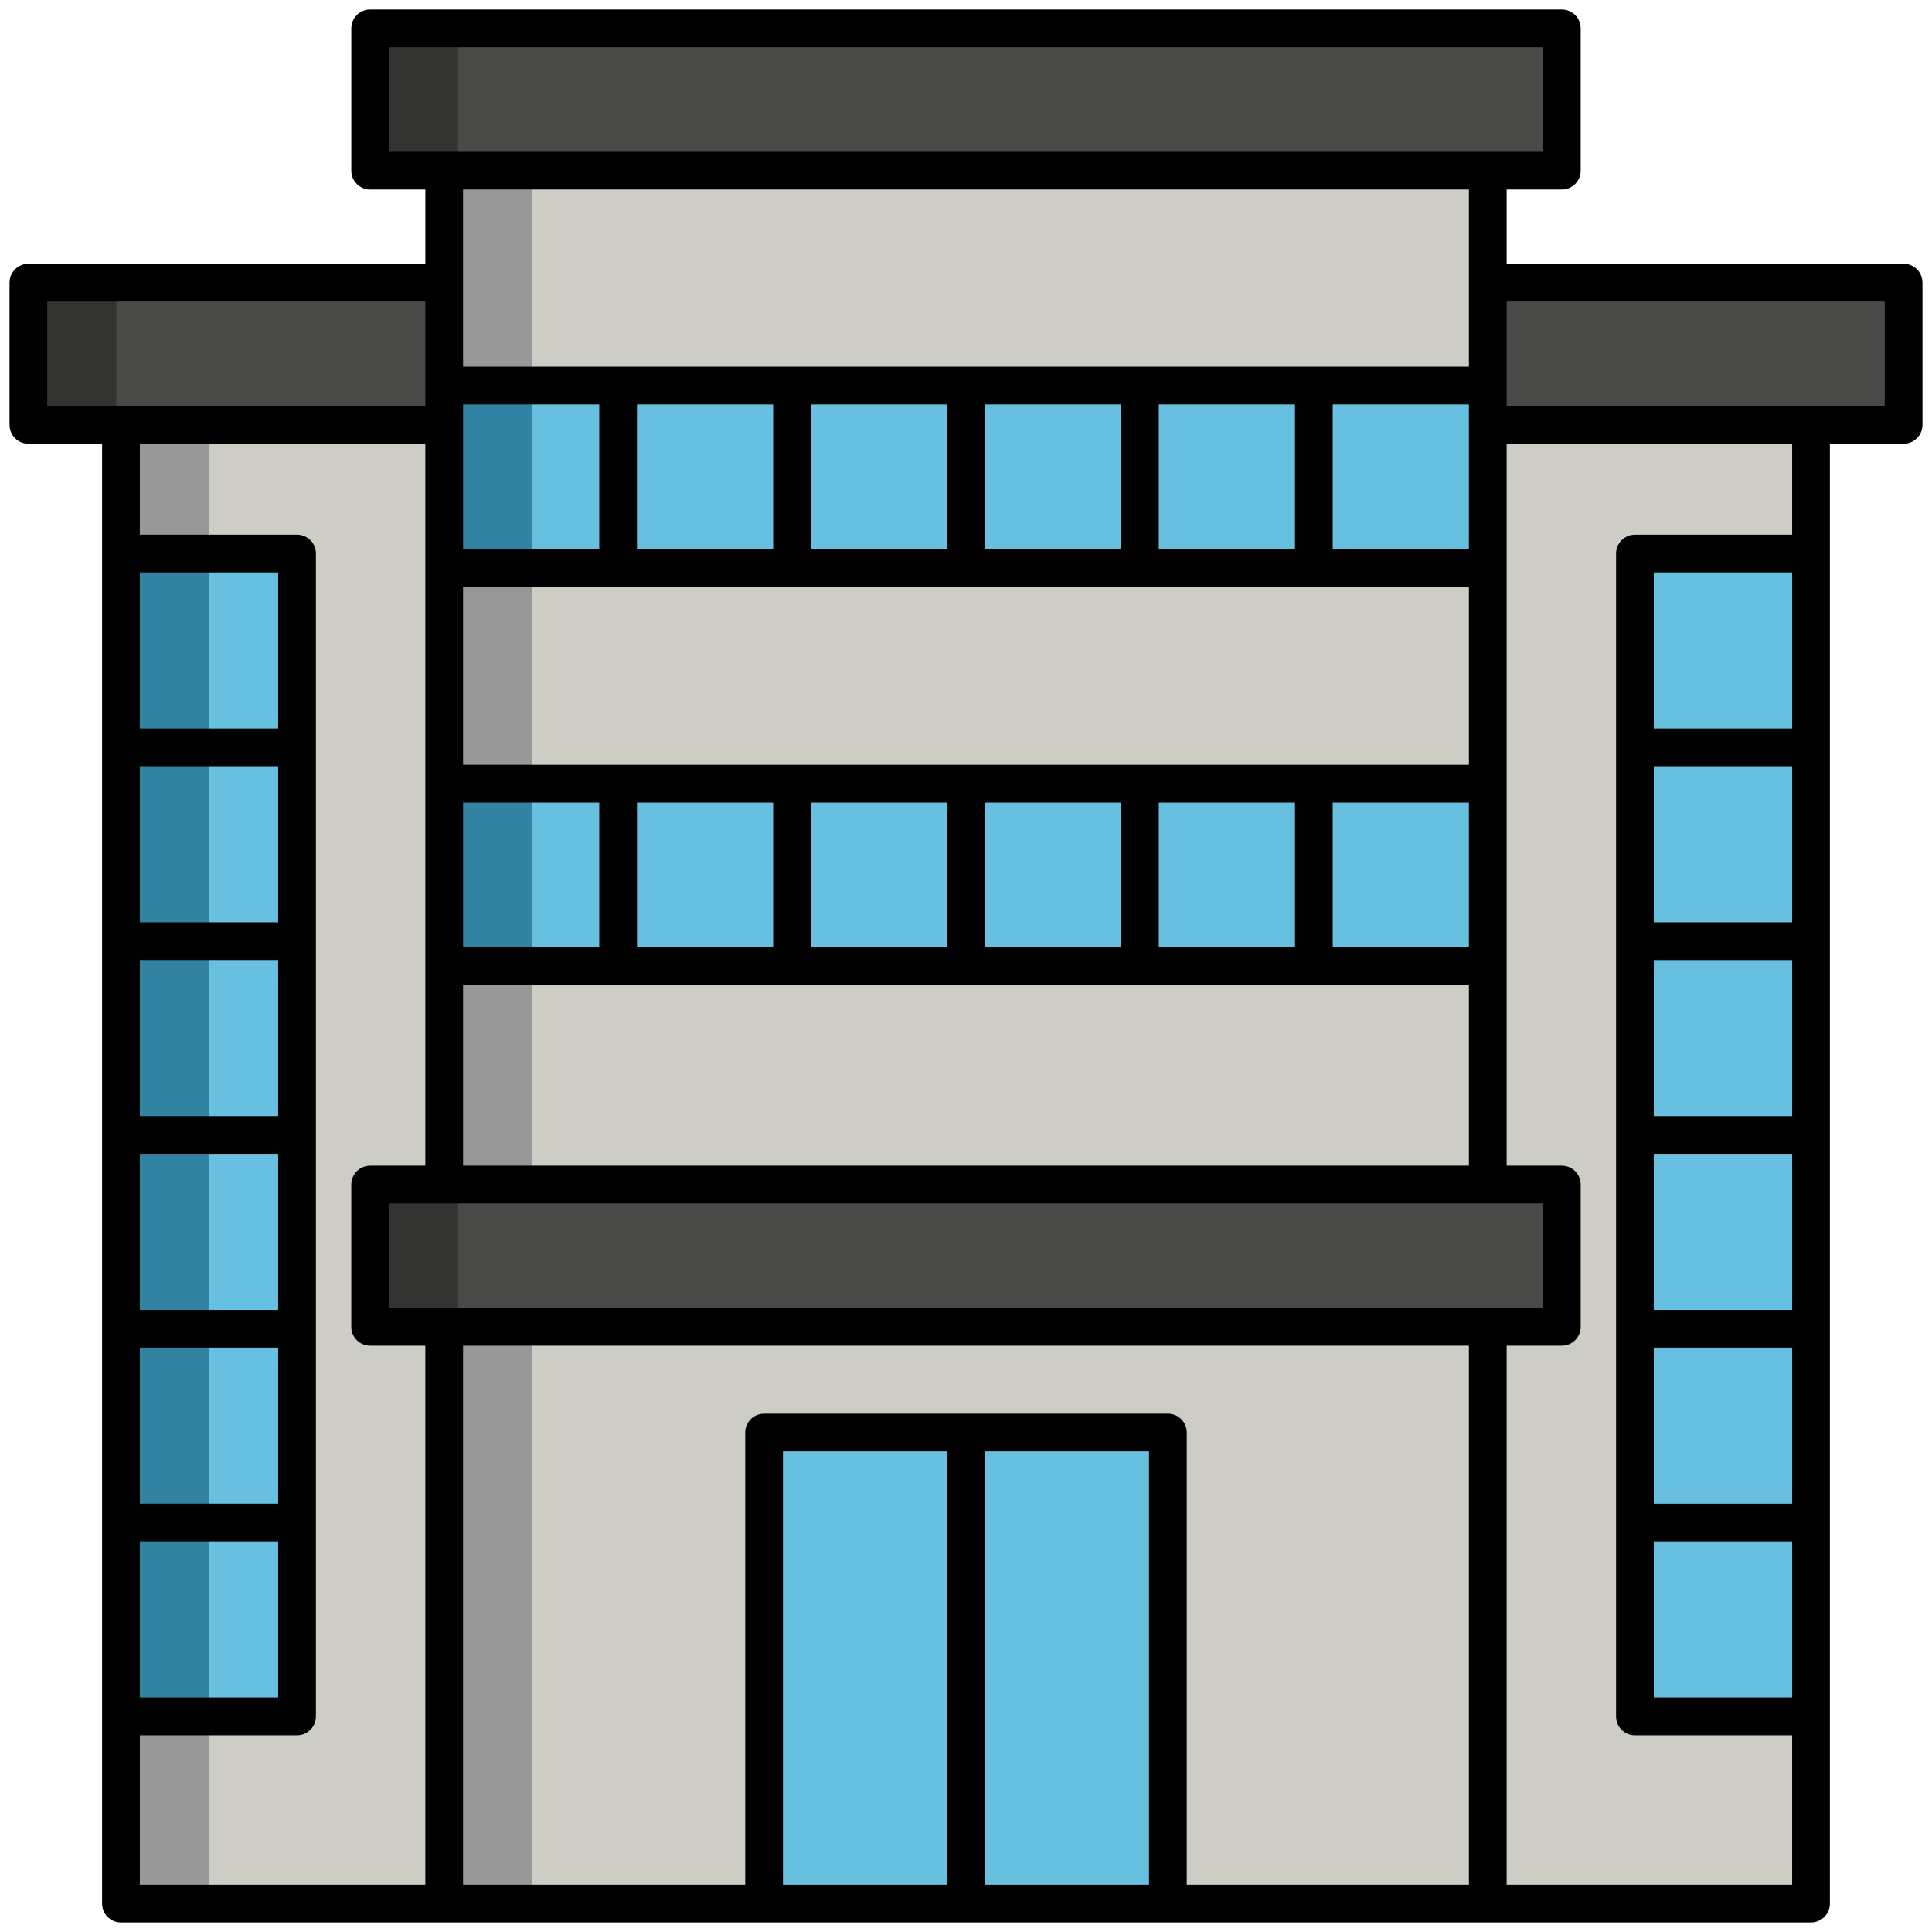 <svg enable-background="new 0 0 512 512" height="512" viewBox="0 0 512 512" width="512" xmlns="http://www.w3.org/2000/svg"><g id="Layer_2"><g><g><path d="m32.058 112.61h447.884v391.866h-447.884z" fill="#cdcdc6"/><path d="m32.058 112.61h23.333v391.866h-23.333z" fill="#989898"/><path d="m7.524 74.9h496.952v37.711h-496.952z" fill="#494a47"/><path d="m7.524 74.9h23.309v37.711h-23.309z" fill="#333331"/><path d="m117.722 45.234h276.556v459.241h-276.556z" fill="#cdcdc6"/><path d="m117.722 45.234h23.309v459.241h-23.309z" fill="#989898"/><path d="m98.099 7.524h315.801v37.711h-315.801z" fill="#494a47"/><path d="m98.099 7.524h23.309v37.711h-23.309z" fill="#333331"/><path d="m98.099 313.922h315.801v37.711h-315.801z" fill="#494a47"/><path d="m98.099 313.922h23.309v37.711h-23.309z" fill="#333331"/><path d="m202.496 379.644h107.009v124.832h-107.009z" fill="#68c0e0"/><path d="m117.722 102.183h276.556v48.311h-276.556z" fill="#68c0e0"/><path d="m117.722 102.183h23.309v48.311h-23.309z" fill="#3282a1"/><path d="m117.722 207.689h276.556v48.311h-276.556z" fill="#68c0e0"/><path d="m117.722 207.689h23.309v48.311h-23.309z" fill="#3282a1"/><path d="m32.058 146.695h46.666v308.173h-46.666z" fill="#68c0e0"/><path d="m32.058 146.695h23.309v308.173h-23.309z" fill="#3282a1"/><path d="m433.276 146.695h46.666v308.173h-46.666z" fill="#68c0e0"/></g><path d="m504.476 69.9h-105.198v-19.666h14.622c2.762 0 5-2.239 5-5v-37.71c0-2.761-2.238-5-5-5h-315.8c-2.761 0-5 2.239-5 5v37.711c0 2.761 2.239 5 5 5h14.622v19.665h-105.198c-2.761 0-5 2.239-5 5v37.711c0 2.761 2.239 5 5 5h19.534v337.258 49.608c0 2.761 2.239 5 5 5h447.883c2.762 0 5-2.239 5-5v-49.608-337.259h19.534c2.762 0 5-2.239 5-5v-37.71c.001-2.762-2.238-5-4.999-5zm-401.376-29.666v-27.71h305.8v27.711h-14.622-276.556-14.622zm286.178 220.766v47.923h-266.556v-47.923zm-266.556-10v-38.311h36.093v38.311zm46.092 0v-38.311h36.093v38.311zm46.093 0v-38.311h36.093v38.311zm46.093 0v-38.311h36.093v38.311zm46.093 0v-38.311h36.093v38.311zm46.093 0v-38.311h36.093v38.311zm-230.464-48.311v-47.195h266.557v47.195zm0-57.195v-38.311h36.093v38.311zm46.092 0v-38.311h36.093v38.311zm46.093 0v-38.311h36.093v38.311zm46.093 0v-38.311h36.093v38.311zm46.093 0v-38.311h36.093v38.311zm46.093 0v-38.311h36.093v38.311zm-230.464-48.311v-46.949h266.557v46.948h-266.557zm286.178 221.739v27.711h-305.8v-27.711zm-396.376-211.312v-27.71h100.198v22.283 5.428h-100.198zm24.534 290.896v-41.362h36.666v41.362zm36.666 10v41.362h-36.666v-41.362zm-36.666-61.362v-41.362h36.666v41.362zm0-51.362v-41.362h36.666v41.362zm0-51.362v-41.362h36.666v41.362zm0-51.362v-41.362h36.666v41.362zm75.664 306.419h-75.664v-39.608h41.666c2.761 0 5-2.239 5-5v-308.173c0-2.761-2.239-5-5-5h-41.666v-24.086h75.664v32.883 57.195 48.312 52.923h-14.622c-2.761 0-5 2.239-5 5v37.711c0 2.761 2.239 5 5 5h14.622zm138.278-.001h-43.504v-114.832h43.504zm53.505 0h-43.505v-114.832h43.505zm84.773 0h-74.773v-119.832c0-2.761-2.238-5-5-5h-107.009c-2.761 0-5 2.239-5 5v119.831h-74.774v-142.842h266.557v142.843zm85.663-49.608h-36.665v-41.362h36.665zm0-51.362h-36.665v-41.362h36.665zm0-51.362h-36.665v-41.362h36.665zm0-51.362h-36.665v-41.362h36.665zm0-51.362h-36.665v-41.362h36.665zm0-51.362h-36.665v-41.362h36.665zm0-51.362h-41.665c-2.762 0-5 2.239-5 5v308.173c0 2.761 2.238 5 5 5h41.665v39.608h-75.663v-142.844h14.622c2.762 0 5-2.239 5-5v-37.711c0-2.761-2.238-5-5-5h-14.622v-52.922-48.311-57.195-32.884h75.663zm24.535-34.086h-100.198v-5.428-22.282h100.197v27.71z"/></g></g></svg>